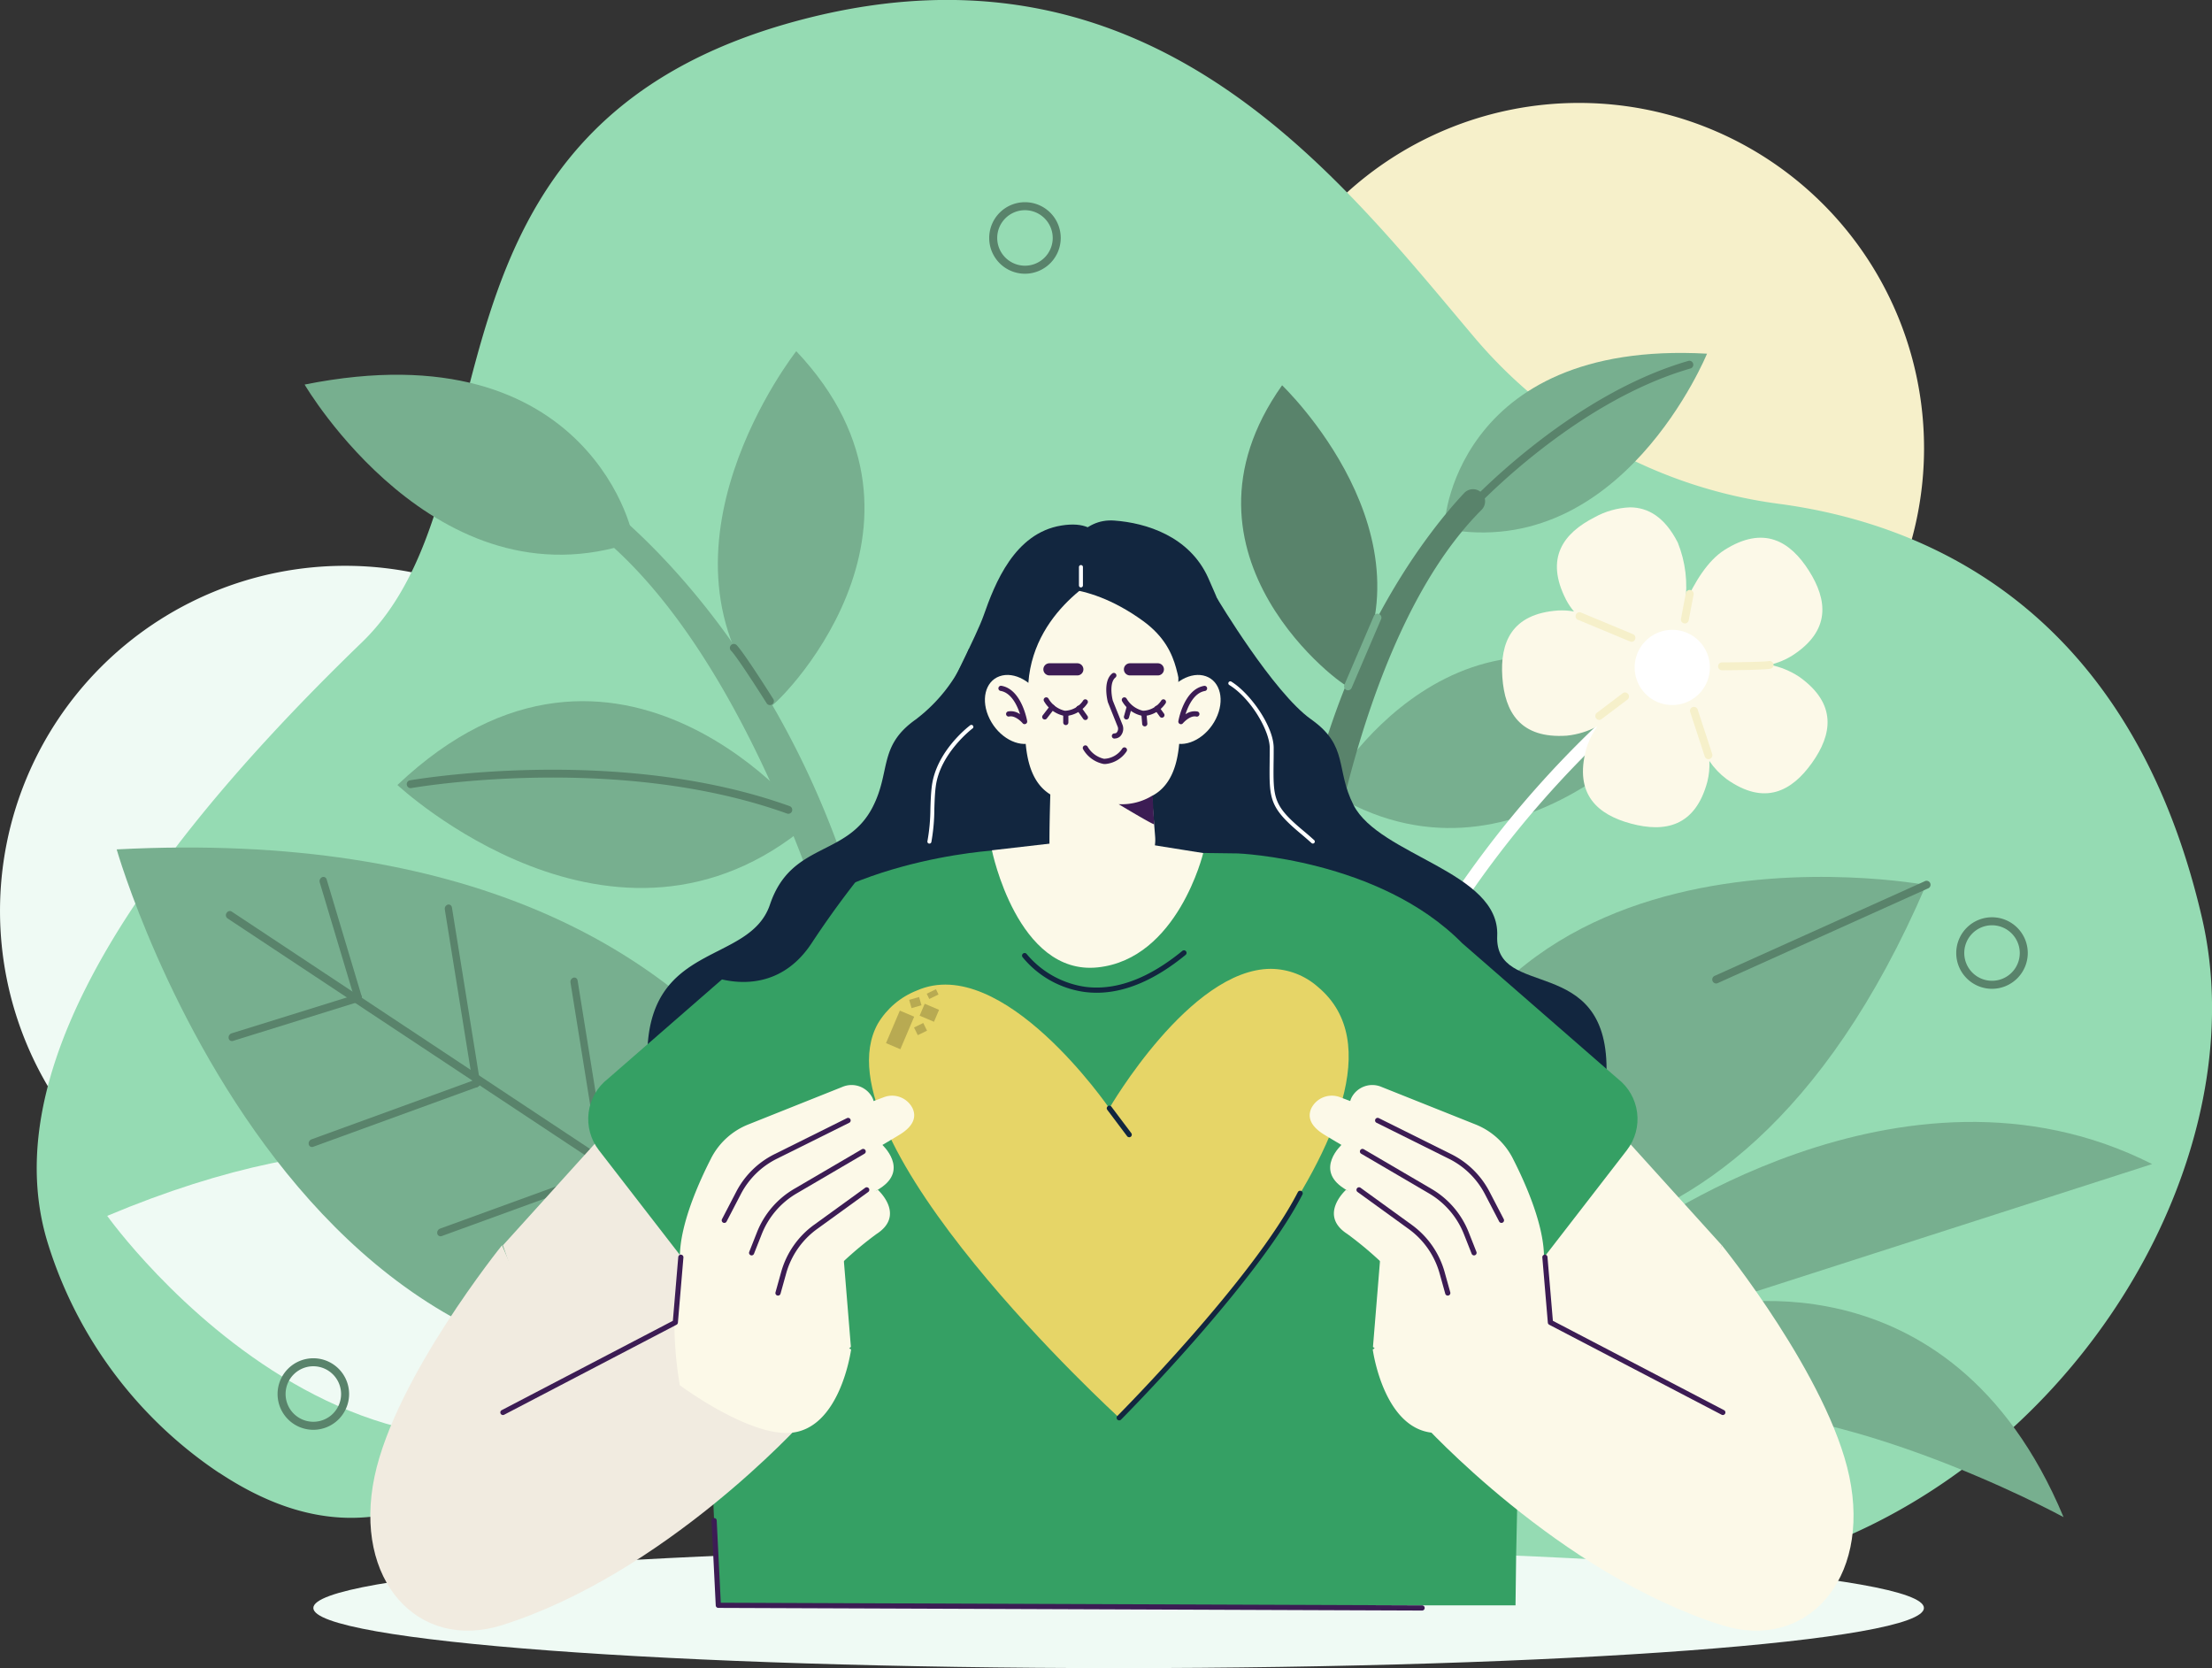 <svg id="Grupo_1098975" data-name="Grupo 1098975" xmlns="http://www.w3.org/2000/svg" xmlns:xlink="http://www.w3.org/1999/xlink" width="222.646" height="167.886" viewBox="0 0 222.646 167.886">
  <rect x="0" y="0" width="222.646" height="167.886" fill="#333333" stroke="none"/>
  <defs>
    <clipPath id="clip-path">
      <rect id="Rectángulo_401194" data-name="Rectángulo 401194" width="222.646" height="167.886" fill="none"/>
    </clipPath>
    <clipPath id="clip-path-2">
      <path id="Trazado_873994" data-name="Trazado 873994" d="M114.833,463.007a.4.4,0,0,0,.091.542l52.743,34.93a.366.366,0,0,0,.51-.144.444.444,0,0,0,.066-.241.365.365,0,0,0-.157-.3l-52.743-34.931a.321.321,0,0,0-.178-.053.4.4,0,0,0-.331.2" transform="translate(-114.767 -462.809)" fill="#59836b"/>
    </clipPath>
    <clipPath id="clip-path-3">
      <path id="Trazado_873995" data-name="Trazado 873995" d="M162.614,445.514a.441.441,0,0,0-.24.518l3.531,11.785a.332.332,0,0,0,.459.217.441.441,0,0,0,.256-.409.414.414,0,0,0-.017-.109l-3.531-11.785a.333.333,0,0,0-.319-.247.357.357,0,0,0-.14.03" transform="translate(-162.358 -445.484)" fill="#59836b"/>
    </clipPath>
    <clipPath id="clip-path-4">
      <path id="Trazado_873996" data-name="Trazado 873996" d="M226.272,459.523a.435.435,0,0,0-.3.484l2.831,17.606a.334.334,0,0,0,.423.284.435.435,0,0,0,.3-.425.413.413,0,0,0-.005-.058l-2.831-17.606a.337.337,0,0,0-.33-.3.354.354,0,0,0-.093.013" transform="translate(-225.967 -459.51)" fill="#59836b"/>
    </clipPath>
    <clipPath id="clip-path-5">
      <path id="Trazado_873997" data-name="Trazado 873997" d="M129.116,504.99l-12.688,3.947a.437.437,0,0,0-.286.492.334.334,0,0,0,.432.269l12.688-3.947a.436.436,0,0,0,.293-.422.447.447,0,0,0-.007-.07.336.336,0,0,0-.328-.285.348.348,0,0,0-.1.016" transform="translate(-116.135 -504.974)" fill="#59836b"/>
    </clipPath>
    <clipPath id="clip-path-6">
      <path id="Trazado_873998" data-name="Trazado 873998" d="M173.614,548.4l-16.533,6.018a.437.437,0,0,0-.265.5.333.333,0,0,0,.445.246l16.533-6.019a.438.438,0,0,0,.277-.417.416.416,0,0,0-.011-.088.334.334,0,0,0-.324-.267.352.352,0,0,0-.121.022" transform="translate(-156.805 -548.383)" fill="#59836b"/>
    </clipPath>
    <clipPath id="clip-path-7">
      <path id="Trazado_873999" data-name="Trazado 873999" d="M238.927,593.733l-16.533,6.019a.436.436,0,0,0-.265.5.332.332,0,0,0,.445.245l16.533-6.018a.438.438,0,0,0,.276-.417.4.4,0,0,0-.011-.088.334.334,0,0,0-.324-.267.355.355,0,0,0-.121.022" transform="translate(-222.117 -593.711)" fill="#59836b"/>
    </clipPath>
    <clipPath id="clip-path-8">
      <path id="Trazado_874000" data-name="Trazado 874000" d="M290.129,496.633a.434.434,0,0,0-.3.483l2.832,17.606a.335.335,0,0,0,.423.285.435.435,0,0,0,.3-.426.419.419,0,0,0-.005-.058l-2.832-17.606a.337.337,0,0,0-.33-.3.355.355,0,0,0-.093.013" transform="translate(-289.824 -496.62)" fill="#59836b"/>
    </clipPath>
    <clipPath id="clip-path-10">
      <path id="Trazado_874012" data-name="Trazado 874012" d="M772.466,258.76c-3.105,1.588-5.009,4.074-2.859,8.279a6.535,6.535,0,0,0,.8,1.193,6.676,6.676,0,0,0-1.592-.1c-4.711.328-5.859,3.241-5.617,6.72s1.783,6.206,6.494,5.878a8.315,8.315,0,0,0,3.076-.946,7.651,7.651,0,0,0-1.135,2.311c-1.217,4.563,1.167,6.594,4.537,7.492s6.449.325,7.666-4.238a7.157,7.157,0,0,0,.2-2.068,7.583,7.583,0,0,0,1.722,1.812c3.847,2.738,6.585,1.217,8.607-1.624s2.564-5.926-1.284-8.664a8.29,8.29,0,0,0-2.945-1.208,7.4,7.4,0,0,0,2.177-.885c3.987-2.53,3.611-5.639,1.742-8.584s-4.521-4.61-8.509-2.079c-1.684,1.069-3,3.241-3.965,5.393a11.781,11.781,0,0,0-.728-6.152c-1.314-2.571-3-3.538-4.814-3.538a8.014,8.014,0,0,0-3.572,1.007" transform="translate(-763.17 -257.753)" fill="#fcf9e8"/>
    </clipPath>
    <clipPath id="clip-path-12">
      <path id="Trazado_874045" data-name="Trazado 874045" d="M314.993,442.646l-14.131,12.309a5.127,5.127,0,0,0-.925,7.2l11.356,14.684c-.353,9.287-.068,17.161.665,31.125H392.2c.114-14.357.771-22.28.465-31.917l10.743-13.892a5.127,5.127,0,0,0-.925-7.2l-15.611-13.6-.007,0c-8.354-8.515-22.626-9.068-22.626-9.068l-24.294-.318s-17.175.9-24.954,10.674" transform="translate(-298.865 -431.972)" fill="#35a064"/>
    </clipPath>
    <clipPath id="clip-path-14">
      <path id="Trazado_874048" data-name="Trazado 874048" d="M465.7,506.225s-10.743-15.662-19.383-11.841a7.939,7.939,0,0,0-3.915,3.33c-6.456,11.6,24.3,39.667,24.3,39.667s33.155-32.331,20.013-43.35a7.236,7.236,0,0,0-4.745-1.834c-8.154,0-16.267,14.028-16.267,14.028" transform="translate(-441.512 -492.197)" fill="#e6d567"/>
    </clipPath>
  </defs>
  <g id="Grupo_1098946" data-name="Grupo 1098946">
    <g id="Grupo_1098945" data-name="Grupo 1098945" clip-path="url(#clip-path)">
      <path id="Trazado_873989" data-name="Trazado 873989" d="M696.356,87.026A34.736,34.736,0,1,1,661.619,52.29a34.736,34.736,0,0,1,34.736,34.736" transform="translate(-502.693 -41.931)" fill="#f6f0ca"/>
      <path id="Trazado_873990" data-name="Trazado 873990" d="M69.473,322.2a34.736,34.736,0,1,1-34.736-34.736A34.736,34.736,0,0,1,69.473,322.2" transform="translate(0 -230.519)" fill="#effaf4"/>
      <path id="Trazado_873991" data-name="Trazado 873991" d="M37.016,148.232A43.144,43.144,0,0,1,19.833,125.3c-4.673-14.715,4.379-34.395,31.575-60.668,15.8-15.269,3.7-52.075,44.3-62.669,35.069-9.152,53.87,15.681,67.524,31.835a48.426,48.426,0,0,0,30.65,16.891c14.739,1.924,35.469,10.41,42.722,41.7,9.562,41.255-50.325,102.264-111.991,40.82-41.026-40.878-51.634,38.838-87.591,15.014" transform="translate(-14.964 0)" fill="#95dbb3"/>
      <path id="Trazado_873992" data-name="Trazado 873992" d="M117.015,602.887s-14.435-32.336-62.538-12.113c0,0,29.064,40.846,62.538,12.113" transform="translate(-43.685 -468.403)" fill="#effaf4"/>
      <path id="Trazado_873993" data-name="Trazado 873993" d="M135.381,478.847s-4.911-51.8-76.1-48.1c0,0,20.28,70.876,76.1,48.1" transform="translate(-47.537 -345.26)" fill="#77af8f"/>
    </g>
  </g>
  <g id="Grupo_1098948" data-name="Grupo 1098948" transform="translate(22.736 91.686)">
    <g id="Grupo_1098947" data-name="Grupo 1098947" clip-path="url(#clip-path-2)">
      <rect id="Rectángulo_401195" data-name="Rectángulo 401195" width="53.527" height="35.78" transform="translate(-0.05)" fill="#59836b"/>
    </g>
  </g>
  <g id="Grupo_1098950" data-name="Grupo 1098950" transform="translate(32.164 88.254)">
    <g id="Grupo_1098949" data-name="Grupo 1098949" clip-path="url(#clip-path-3)">
      <rect id="Rectángulo_401196" data-name="Rectángulo 401196" width="4.31" height="12.632" transform="translate(-0.043 0)" fill="#59836b"/>
    </g>
  </g>
  <g id="Grupo_1098952" data-name="Grupo 1098952" transform="translate(44.766 91.032)">
    <g id="Grupo_1098951" data-name="Grupo 1098951" clip-path="url(#clip-path-4)">
      <rect id="Rectángulo_401197" data-name="Rectángulo 401197" width="3.597" height="18.442" transform="translate(-0.029 0)" fill="#59836b"/>
    </g>
  </g>
  <g id="Grupo_1098954" data-name="Grupo 1098954" transform="translate(23.007 100.039)">
    <g id="Grupo_1098953" data-name="Grupo 1098953" clip-path="url(#clip-path-5)">
      <rect id="Rectángulo_401198" data-name="Rectángulo 401198" width="13.457" height="4.786" transform="translate(-0.033)" fill="#59836b"/>
    </g>
  </g>
  <g id="Grupo_1098956" data-name="Grupo 1098956" transform="translate(31.064 108.639)">
    <g id="Grupo_1098955" data-name="Grupo 1098955" clip-path="url(#clip-path-6)">
      <rect id="Rectángulo_401199" data-name="Rectángulo 401199" width="17.309" height="6.861" transform="translate(-0.039 0)" fill="#59836b"/>
    </g>
  </g>
  <g id="Grupo_1098958" data-name="Grupo 1098958" transform="translate(44.003 117.618)">
    <g id="Grupo_1098957" data-name="Grupo 1098957" clip-path="url(#clip-path-7)">
      <rect id="Rectángulo_401200" data-name="Rectángulo 401200" width="17.309" height="6.861" transform="translate(-0.039 0)" fill="#59836b"/>
    </g>
  </g>
  <g id="Grupo_1098960" data-name="Grupo 1098960" transform="translate(57.416 98.384)">
    <g id="Grupo_1098959" data-name="Grupo 1098959" clip-path="url(#clip-path-8)">
      <rect id="Rectángulo_401201" data-name="Rectángulo 401201" width="3.599" height="18.442" transform="translate(-0.03 0)" fill="#59836b"/>
    </g>
  </g>
  <g id="Grupo_1098962" data-name="Grupo 1098962">
    <g id="Grupo_1098961" data-name="Grupo 1098961" clip-path="url(#clip-path)">
      <path id="Trazado_874001" data-name="Trazado 874001" d="M708.784,480.956s32.829,13.278,53.449-34.656c0,0-49.269-9.26-53.449,34.656" transform="translate(-568.369 -357.231)" fill="#77af8f"/>
      <path id="Trazado_874002" data-name="Trazado 874002" d="M734.04,197.008c-.346-.065.9-19.057,26.367-17.639,0,0-8.55,20.958-26.367,17.639" transform="translate(-588.589 -143.773)" fill="#77af8f"/>
      <path id="Trazado_874003" data-name="Trazado 874003" d="M641.338,226.031c-.182.291-18.807-13.091-6.635-30.3,0,0,16.021,15.27,6.635,30.3" transform="translate(-505.656 -156.954)" fill="#59836b"/>
      <path id="Trazado_874004" data-name="Trazado 874004" d="M675.32,347.246c-.363-.227,13.507-23.64,34.964-8.433,0,0-16.223,20.163-34.964,8.433" transform="translate(-541.529 -267.577)" fill="#77af8f"/>
      <path id="Trazado_874005" data-name="Trazado 874005" d="M659.294,294.335s3.231-30.343,16.533-43.658a1.217,1.217,0,1,0-1.754-1.686c-3.459,3.68-14.9,17.5-17.239,41.473Z" transform="translate(-526.711 -199.355)" fill="#59836b"/>
      <path id="Trazado_874006" data-name="Trazado 874006" d="M321.313,792.392c0,3.343-36.29,6.054-81.056,6.054s-81.056-2.71-81.056-6.054,36.29-6.054,81.056-6.054,81.056,2.71,81.056,6.054" transform="translate(-127.662 -630.559)" fill="#effaf4" fill-rule="evenodd"/>
      <path id="Trazado_874007" data-name="Trazado 874007" d="M735.977,581.671s27.276-20.263,52.532-7.459l-44.937,14.446s24.515-6.489,36.023,21.087c0,0-24.6-13.426-40.769-10.406,0,0-15.521,5.1-22.187,9.666-14.08,9.654,19.339-27.334,19.339-27.334" transform="translate(-571.891 -457.055)" fill="#77af8f"/>
      <path id="Trazado_874008" data-name="Trazado 874008" d="M997.513,473.186a3.6,3.6,0,1,1,3.6-3.6,3.606,3.606,0,0,1-3.6,3.6m0-6.395a2.793,2.793,0,1,0,2.794,2.793,2.8,2.8,0,0,0-2.794-2.793" transform="translate(-797.01 -373.668)" fill="#59836b"/>
      <path id="Trazado_874009" data-name="Trazado 874009" d="M506.182,109.912a3.6,3.6,0,1,1,3.6-3.6,3.606,3.606,0,0,1-3.6,3.6m0-6.395a2.793,2.793,0,1,0,2.793,2.793,2.8,2.8,0,0,0-2.793-2.793" transform="translate(-403.015 -82.362)" fill="#59836b"/>
      <path id="Trazado_874010" data-name="Trazado 874010" d="M144.623,697.227a3.6,3.6,0,1,1,3.6-3.6,3.606,3.606,0,0,1-3.6,3.6m0-6.395a2.793,2.793,0,1,0,2.793,2.794,2.8,2.8,0,0,0-2.793-2.794" transform="translate(-113.084 -553.325)" fill="#59836b"/>
      <path id="Trazado_874011" data-name="Trazado 874011" d="M611.988,426.441a.67.67,0,0,1-.114-.01.661.661,0,0,1-.539-.764,180.791,180.791,0,0,1,9.322-31.52,158.2,158.2,0,0,1,13.981-27.667,103.189,103.189,0,0,1,22.309-25.228.661.661,0,0,1,.821,1.037,101.853,101.853,0,0,0-22.01,24.893A156.853,156.853,0,0,0,621.9,394.6a179.468,179.468,0,0,0-9.26,31.289.662.662,0,0,1-.651.549" transform="translate(-490.218 -273.533)" fill="#fff"/>
    </g>
  </g>
  <g id="Grupo_1098964" data-name="Grupo 1098964" transform="translate(151.189 51.063)">
    <g id="Grupo_1098963" data-name="Grupo 1098963" clip-path="url(#clip-path-10)">
      <rect id="Rectángulo_401203" data-name="Rectángulo 401203" width="43.266" height="43.931" transform="translate(-11.815 27.91) rotate(-67.425)" fill="#fcf9e8"/>
    </g>
  </g>
  <g id="Grupo_1098966" data-name="Grupo 1098966">
    <g id="Grupo_1098965" data-name="Grupo 1098965" clip-path="url(#clip-path)">
      <path id="Trazado_874013" data-name="Trazado 874013" d="M830.67,324.758a3.785,3.785,0,1,0,2.649-4.651,3.785,3.785,0,0,0-2.649,4.651" transform="translate(-666 -256.583)" fill="#fff"/>
      <path id="Trazado_874014" data-name="Trazado 874014" d="M854.432,302.875a.406.406,0,0,1-.075-.007.4.4,0,0,1-.315-.463l.5-2.633a.4.4,0,0,1,.778.149l-.5,2.633a.4.4,0,0,1-.389.322" transform="translate(-684.845 -240.127)" fill="#f6f0ca"/>
      <path id="Trazado_874015" data-name="Trazado 874015" d="M805.926,313.922a.4.4,0,0,1-.152-.03l-5.3-2.206a.4.4,0,0,1,.3-.731l5.3,2.205a.4.4,0,0,1-.152.762" transform="translate(-641.695 -249.328)" fill="#f6f0ca"/>
      <path id="Trazado_874016" data-name="Trazado 874016" d="M873.059,336.681a.4.4,0,0,1,0-.792c2.092-.011,4.423-.063,4.743-.132a.4.4,0,0,1,.3.731c-.09.042-.364.169-5.041.193Zm4.733-.921-.023.01.023-.01" transform="translate(-699.782 -269.222)" fill="#f6f0ca"/>
      <path id="Trazado_874017" data-name="Trazado 874017" d="M860.443,364.186a.4.4,0,0,1-.376-.273l-1.479-4.518a.4.4,0,0,1,.753-.246l1.479,4.517a.4.4,0,0,1-.376.519" transform="translate(-688.479 -287.78)" fill="#f6f0ca"/>
      <path id="Trazado_874018" data-name="Trazado 874018" d="M810.9,354.7a.4.4,0,0,1-.239-.712l2.558-1.934a.4.4,0,1,1,.478.632l-2.558,1.934a.394.394,0,0,1-.238.08" transform="translate(-649.938 -282.243)" fill="#f6f0ca"/>
      <path id="Trazado_874019" data-name="Trazado 874019" d="M187.838,207.248c.385-.13-4.15-21.669-33.072-15.878,0,0,13.218,22.593,33.072,15.878" transform="translate(-124.106 -152.666)" fill="#77af8f"/>
      <path id="Trazado_874020" data-name="Trazado 874020" d="M369.982,214.187c.256.3,19.387-18.064,2.636-35.776,0,0-15.842,20.1-2.636,35.776" transform="translate(-292.471 -143.067)" fill="#77af8f"/>
      <path id="Trazado_874021" data-name="Trazado 874021" d="M243.325,368.581c.379-.32-19.333-24.853-41.408-3.931,0,0,21.872,20.427,41.408,3.931" transform="translate(-161.916 -285.644)" fill="#77af8f"/>
      <path id="Trazado_874022" data-name="Trazado 874022" d="M322.761,304.543s-8.666-34.208-26.074-47.274a1.407,1.407,0,1,1,1.732-2.218c4.562,3.647,19.919,17.6,26.524,44.657Z" transform="translate(-237.462 -204.275)" fill="#77af8f"/>
      <path id="Trazado_874023" data-name="Trazado 874023" d="M361.25,305.918a16.216,16.216,0,0,1-5.339,7.1c-3.8,2.686-2.492,5.2-4.339,8.812-2.6,5.083-8.209,3.488-10.341,9.818-2.065,6.131-12.348,3.654-12.348,15.329l26.537,5.452,22.812,12.706-2.3-65.075Z" transform="translate(-263.729 -240.615)" fill="#12263f"/>
      <path id="Trazado_874024" data-name="Trazado 874024" d="M566.368,300.843s5.662,9.491,9.465,12.176,2.422,5.015,4.269,8.63c2.6,5.083,14.737,6.688,14.456,13.152s11.006,1.724,11.006,13.4l-29.238,4.23-22.812,12.706,2.3-65.075Z" transform="translate(-443.858 -240.616)" fill="#12263f"/>
      <path id="Trazado_874025" data-name="Trazado 874025" d="M490.339,338.492l-8.1-28.241-20.645-8.292s-2.24,11.957-4.845,20.311c-1.158,3.714-10.612,17.608-6.781,18.283Z" transform="translate(-360.096 -242.139)" fill="#12263f"/>
      <path id="Trazado_874026" data-name="Trazado 874026" d="M722.021,503l23.227,25.684L735.1,558.5l-21.87-42.823Z" transform="translate(-571.936 -403.35)" fill="#fcf9e8" fill-rule="evenodd"/>
      <path id="Trazado_874027" data-name="Trazado 874027" d="M445.594,371.771s2.081,5.263-.589,7.074-4.356,3.545-4.684,5.137.843,5.761-3.981,7.447-6.293.469-6,.191a32.658,32.658,0,0,0,7.406-10.73l4.45-8.079Z" transform="translate(-345.057 -298.121)" fill="#12263f"/>
      <path id="Trazado_874028" data-name="Trazado 874028" d="M612.45,354.566s-1.593,3.185-.468,5.574,4.262,3.056,4.262,5.79,2.415,9.854,8.907,12.8c1.244.563-.784-5.811-1.164-8.2a19.426,19.426,0,0,0-4.042-8.6l-2.717-7.715Z" transform="translate(-490.422 -284.035)" fill="#12263f"/>
      <path id="Trazado_874029" data-name="Trazado 874029" d="M542.9,347.988s.528,6.634.965,12.13a3.977,3.977,0,0,1-1.891,3.678c-1.285.808-8.72,2.022-8.748-2.877-.029-5.156.578-16.882.578-16.882Z" transform="translate(-427.593 -275.88)" fill="#fcf9e8" fill-rule="evenodd"/>
      <path id="Trazado_874030" data-name="Trazado 874030" d="M607.3,314.8c-1.094-1.136-5.517-13.281-6.179-14.462-3.744-6.679-1.576-8.738.166-5.769,1.049,1.787,4.92,6.656,7.82,10.577a6.656,6.656,0,0,1-1.122,9.089Z" transform="translate(-480.381 -235.153)" fill="#12263f"/>
      <path id="Trazado_874031" data-name="Trazado 874031" d="M520.9,299.788c.082-1.413-.149-6.92.367-8.312a6.418,6.418,0,0,1,4.138-4.247l4.967-.283a6.339,6.339,0,0,1,5.482,4.529c.516,1.392.285,6.9.367,8.312.266,4.583.78,11.078-5.59,11.036l-.259,0v-1.412h-3.624v1.412l-.259,0c-6.369.042-5.856-6.454-5.59-11.036" transform="translate(-417.594 -230.1)" fill="#fcf9e8"/>
      <path id="Trazado_874032" data-name="Trazado 874032" d="M562.895,348.465a.26.26,0,0,1-.021-.52c.14-.012.183-.031.222-.068a.579.579,0,0,0,.107-.633l-.969-2.418c0-.01-.007-.02-.01-.03-.023-.085-.548-2.1.439-2.885a.26.26,0,1,1,.325.407c-.593.473-.4,1.827-.265,2.329l.963,2.4a1.1,1.1,0,0,1-.23,1.2.823.823,0,0,1-.538.21h-.022" transform="translate(-450.714 -274.131)" fill="#3c1c54"/>
      <path id="Trazado_874033" data-name="Trazado 874033" d="M537.876,274.491c4.495,3.245,2.89,7.072,4.645,6.945s6.039,4.469,5.229,7.169c-.108.36,4.017,8.648,3.7,5.079-.574-6.488-3.369-15.429-6.981-23.495-1.892-4.225-6.288-5.549-9.451-5.779s-4.792,2.557-7.7,6.945c0,0,4.491-1.243,10.556,3.135" transform="translate(-422.854 -212.018)" fill="#12263f"/>
      <path id="Trazado_874034" data-name="Trazado 874034" d="M480.593,282.412c.578-7.806,8.326-11.335,8.326-11.335l-.787-1.313s.5-3.942-4.216-3.178-6.692,5.821-7.831,9.07c-.686,1.956-3.548,7.478-5.64,11.884-.844,1.778,1.052,5.147,4.08,3.349,2.414-1.433,6.024-7.878,6.068-8.476" transform="translate(-377.085 -213.695)" fill="#12263f"/>
      <path id="Trazado_874035" data-name="Trazado 874035" d="M500.895,347.313c.914,1.845,2.846,2.916,4.315,2.393s1.919-2.443,1-4.288-2.846-2.916-4.315-2.393-1.918,2.443-1,4.288" transform="translate(-401.285 -274.964)" fill="#fcf9e8"/>
      <path id="Trazado_874036" data-name="Trazado 874036" d="M509.906,352.26a.261.261,0,0,1-.2-.094c-.194-.231-.816-.8-1.348-.679a.26.26,0,1,1-.119-.507,1.585,1.585,0,0,1,1.205.278c-.278-.866-.871-2.16-1.962-2.346a.26.26,0,0,1,.087-.513c2.014.342,2.57,3.425,2.593,3.556a.26.26,0,0,1-.256.3" transform="translate(-406.773 -279.376)" fill="#3c1c54"/>
      <path id="Trazado_874037" data-name="Trazado 874037" d="M594.317,347.313c-.914,1.845-2.846,2.916-4.315,2.393s-1.919-2.443-1-4.288,2.846-2.916,4.315-2.393,1.918,2.443,1,4.288" transform="translate(-471.934 -274.964)" fill="#fcf9e8"/>
      <path id="Trazado_874038" data-name="Trazado 874038" d="M598.927,352.26a.26.26,0,0,1-.256-.3c.023-.131.579-3.213,2.593-3.556a.26.26,0,0,1,.087.514c-1.091.185-1.684,1.48-1.962,2.346a1.585,1.585,0,0,1,1.205-.279.26.26,0,1,1-.119.507c-.637-.149-1.341.671-1.348.679a.261.261,0,0,1-.2.094" transform="translate(-480.066 -279.375)" fill="#3c1c54"/>
      <path id="Trazado_874039" data-name="Trazado 874039" d="M632.681,362.526a.2.2,0,0,1-.132-.051c-.349-.314-.724-.639-1.116-.967-3.149-2.631-3.14-3.5-3.1-7.173,0-.434.009-.908.009-1.43,0-1.709-1.869-4.963-4.05-6.325a.2.2,0,1,1,.21-.336c1.907,1.191,4.237,4.5,4.237,6.661,0,.524,0,1-.01,1.435-.037,3.6-.045,4.354,2.96,6.865.4.331.775.66,1.127.977a.2.2,0,0,1-.133.345" transform="translate(-500.538 -277.626)" fill="#fff"/>
      <path id="Trazado_874040" data-name="Trazado 874040" d="M471.38,380.266a.194.194,0,0,1-.041,0,.2.2,0,0,1-.153-.235,18.952,18.952,0,0,0,.3-3.28c.026-.8.051-1.565.146-2.29.462-3.507,3.7-5.978,3.837-6.082a.2.2,0,1,1,.238.317c-.032.024-3.243,2.477-3.682,5.817-.093.706-.117,1.456-.143,2.251a19.258,19.258,0,0,1-.3,3.349.2.2,0,0,1-.194.157" transform="translate(-377.837 -295.366)" fill="#fff"/>
      <path id="Trazado_874041" data-name="Trazado 874041" d="M548.4,289.334a.2.2,0,0,1-.2-.2v-1.849a.2.2,0,0,1,.4,0v1.849a.2.2,0,0,1-.2.2" transform="translate(-439.599 -230.215)" fill="#fff"/>
      <path id="Trazado_874042" data-name="Trazado 874042" d="M571.64,338.185h2.807a.611.611,0,1,0,0-1.222H571.64a.611.611,0,0,0,0,1.222" transform="translate(-457.904 -270.208)" fill="#3c1c54" fill-rule="evenodd"/>
      <path id="Trazado_874043" data-name="Trazado 874043" d="M530.723,338.185h2.807a.611.611,0,0,0,0-1.222h-2.807a.611.611,0,1,0,0,1.222" transform="translate(-425.093 -270.208)" fill="#3c1c54" fill-rule="evenodd"/>
      <path id="Trazado_874044" data-name="Trazado 874044" d="M278.757,503,255.53,528.682l10.146,29.82,21.87-42.823Z" transform="translate(-204.907 -403.35)" fill="#f1ebe0" fill-rule="evenodd"/>
    </g>
  </g>
  <g id="Grupo_1098968" data-name="Grupo 1098968" transform="translate(59.207 85.577)">
    <g id="Grupo_1098967" data-name="Grupo 1098967" clip-path="url(#clip-path-12)">
      <rect id="Rectángulo_401205" data-name="Rectángulo 401205" width="131.17" height="124.598" transform="matrix(0.805, -0.593, 0.593, 0.805, -36.944, 26.715)" fill="#35a064"/>
    </g>
  </g>
  <g id="Grupo_1098970" data-name="Grupo 1098970">
    <g id="Grupo_1098969" data-name="Grupo 1098969" clip-path="url(#clip-path)">
      <path id="Trazado_874046" data-name="Trazado 874046" d="M568.355,405.018s3.591,2.162,3.579,2.014-.167-2.885-.167-2.885a5.93,5.93,0,0,1-3.412.872" transform="translate(-455.76 -324.082)" fill="#3c1c54"/>
      <path id="Trazado_874047" data-name="Trazado 874047" d="M223.426,635.258l-16.365,10.5-5.67-13.11s-10.732,13.291-12.828,23.267c-2.2,10.483,4.418,17.615,12.828,14.965,16.413-5.173,30.176-20.366,30.176-20.366Z" transform="translate(-150.864 -507.315)" fill="#f1ebe0" fill-rule="evenodd"/>
    </g>
  </g>
  <g id="Grupo_1098972" data-name="Grupo 1098972" transform="translate(87.467 97.508)">
    <g id="Grupo_1098971" data-name="Grupo 1098971" clip-path="url(#clip-path-14)">
      <rect id="Rectángulo_401207" data-name="Rectángulo 401207" width="63.908" height="46.818" transform="translate(-5.565 -1.634)" fill="#e6d567"/>
    </g>
  </g>
  <g id="Grupo_1098974" data-name="Grupo 1098974">
    <g id="Grupo_1098973" data-name="Grupo 1098973" clip-path="url(#clip-path)">
      <path id="Trazado_874049" data-name="Trazado 874049" d="M697.464,645.185s1.083,8.139,6.242,8.4c4.273.214,11-4.8,11-4.8a37.858,37.858,0,0,0-.141-13.569Z" transform="translate(-559.292 -509.37)" fill="#fcf9e8" fill-rule="evenodd"/>
      <path id="Trazado_874050" data-name="Trazado 874050" d="M702.134,558.639a7.2,7.2,0,0,0-3.743-3.405l-9.478-3.783a2.354,2.354,0,0,0-3.024,1.117c-.359.792-.262,1.739,1.277,2.568,1.947,1.048,5.409,3.13,8.032,4.729l-6.352,8.2-.781,9.556,5.567,4.744c3.8-3.795,8.31-8.277,10.431-10.321,2.887-2.783-.03-9.692-1.927-13.4" transform="translate(-549.87 -442.063)" fill="#fcf9e8"/>
      <path id="Trazado_874051" data-name="Trazado 874051" d="M680,561.182l-11.492-4.337a2.31,2.31,0,0,0-2.914,1.079c-.361.767-.263,1.724,1.283,2.673,3.436,2.107,14.723,8.472,14.723,8.472Z" transform="translate(-533.593 -446.404)" fill="#fcf9e8"/>
      <path id="Trazado_874052" data-name="Trazado 874052" d="M690.849,587.829l-13.84-6.366s-2.777,2.5.2,4.409,9.559,6.967,9.559,6.967Z" transform="translate(-541.945 -466.271)" fill="#fcf9e8"/>
      <path id="Trazado_874053" data-name="Trazado 874053" d="M690.139,609.359l-11.206-4.845s-2.824,2.534.153,4.444a36.264,36.264,0,0,1,4.472,3.889,31.757,31.757,0,0,1,4.767,6.058Z" transform="translate(-543.46 -484.756)" fill="#fcf9e8"/>
      <path id="Trazado_874054" data-name="Trazado 874054" d="M711.369,578.475a.26.26,0,0,1-.231-.14l-1.427-2.745a8.181,8.181,0,0,0-3.64-3.576l-7.278-3.619a.26.26,0,0,1,.232-.466l7.277,3.619a8.7,8.7,0,0,1,3.87,3.8l1.427,2.745a.26.26,0,0,1-.231.381" transform="translate(-560.242 -455.396)" fill="#3c1c54"/>
      <path id="Trazado_874055" data-name="Trazado 874055" d="M702.446,594.381a.26.26,0,0,1-.242-.165l-.786-1.99a8.273,8.273,0,0,0-3.5-4.08l-6.834-4a.26.26,0,1,1,.263-.449l6.834,4a8.794,8.794,0,0,1,3.717,4.337l.786,1.99a.261.261,0,0,1-.242.356" transform="translate(-554.076 -468.031)" fill="#3c1c54"/>
      <path id="Trazado_874056" data-name="Trazado 874056" d="M698.369,614.1a.26.26,0,0,1-.251-.191l-.571-2.047a8.265,8.265,0,0,0-3.1-4.458l-5.159-3.735a.26.26,0,1,1,.305-.422l5.159,3.735a8.789,8.789,0,0,1,3.3,4.74l.571,2.047a.261.261,0,0,1-.251.33" transform="translate(-552.647 -483.704)" fill="#3c1c54"/>
      <path id="Trazado_874057" data-name="Trazado 874057" d="M360.427,645.185s-1.083,8.139-6.242,8.4c-4.273.214-11-4.8-11-4.8a37.861,37.861,0,0,1,.141-13.569Z" transform="translate(-274.76 -509.37)" fill="#fcf9e8" fill-rule="evenodd"/>
      <path id="Trazado_874058" data-name="Trazado 874058" d="M348.575,558.639a7.194,7.194,0,0,1,3.743-3.405l9.479-3.783a2.354,2.354,0,0,1,3.024,1.117c.359.792.262,1.739-1.277,2.568-1.947,1.048-5.409,3.13-8.032,4.729l6.352,8.2.781,9.556-5.567,4.744c-3.8-3.795-8.31-8.277-10.431-10.321-2.887-2.783.031-9.692,1.927-13.4" transform="translate(-277 -442.063)" fill="#fcf9e8"/>
      <path id="Trazado_874059" data-name="Trazado 874059" d="M384.4,561.182l11.492-4.337a2.31,2.31,0,0,1,2.914,1.079c.361.767.263,1.724-1.283,2.673-3.436,2.107-14.723,8.472-14.723,8.472Z" transform="translate(-306.963 -446.404)" fill="#fcf9e8"/>
      <path id="Trazado_874060" data-name="Trazado 874060" d="M378.257,587.829l13.84-6.366s2.776,2.5-.2,4.409-9.559,6.967-9.559,6.967Z" transform="translate(-303.322 -466.271)" fill="#fcf9e8"/>
      <path id="Trazado_874061" data-name="Trazado 874061" d="M389.488,609.359l11.207-4.845s2.824,2.534-.153,4.444a36.264,36.264,0,0,0-4.472,3.889A31.755,31.755,0,0,0,391.3,618.9Z" transform="translate(-312.328 -484.756)" fill="#fcf9e8"/>
      <path id="Trazado_874062" data-name="Trazado 874062" d="M366.946,578.475a.26.26,0,0,1-.231-.38l1.427-2.745a8.7,8.7,0,0,1,3.87-3.8l7.278-3.619a.26.26,0,1,1,.232.466l-7.278,3.619a8.18,8.18,0,0,0-3.64,3.576l-1.427,2.745a.26.26,0,0,1-.231.14" transform="translate(-294.043 -455.396)" fill="#3c1c54"/>
      <path id="Trazado_874063" data-name="Trazado 874063" d="M380.86,594.381a.258.258,0,0,1-.1-.018.26.26,0,0,1-.147-.338l.786-1.99a8.793,8.793,0,0,1,3.716-4.337l6.834-4a.26.26,0,0,1,.263.449l-6.834,4a8.271,8.271,0,0,0-3.5,4.079l-.786,1.99a.26.26,0,0,1-.242.165" transform="translate(-305.2 -468.031)" fill="#3c1c54"/>
      <path id="Trazado_874064" data-name="Trazado 874064" d="M394.227,614.1a.263.263,0,0,1-.07-.01.26.26,0,0,1-.181-.321l.571-2.047a8.789,8.789,0,0,1,3.3-4.74l5.159-3.735a.26.26,0,1,1,.305.422l-5.159,3.735a8.266,8.266,0,0,0-3.1,4.458l-.571,2.047a.261.261,0,0,1-.251.19" transform="translate(-315.919 -483.704)" fill="#3c1c54"/>
      <path id="Trazado_874065" data-name="Trazado 874065" d="M532.52,356.143c-.053,0-.107,0-.16-.007a3.054,3.054,0,0,1-2.063-1.48.26.26,0,0,1,.451-.261,2.571,2.571,0,0,0,1.658,1.222,2.291,2.291,0,0,0,1.852-1.062.26.26,0,0,1,.4.332,2.877,2.877,0,0,1-2.139,1.256" transform="translate(-425.214 -284.083)" fill="#3c1c54"/>
      <path id="Trazado_874066" data-name="Trazado 874066" d="M572.206,356.143c-.053,0-.107,0-.16-.007a3.055,3.055,0,0,1-2.063-1.48.26.26,0,0,1,.451-.261,2.571,2.571,0,0,0,1.658,1.222,2.293,2.293,0,0,0,1.852-1.062.26.26,0,0,1,.4.332,2.877,2.877,0,0,1-2.139,1.256" transform="translate(-457.037 -284.083)" fill="#3c1c54"/>
      <path id="Trazado_874067" data-name="Trazado 874067" d="M552.391,380.552c-.053,0-.107,0-.16-.007a3.055,3.055,0,0,1-2.063-1.48.26.26,0,0,1,.451-.261,2.571,2.571,0,0,0,1.658,1.222,2.3,2.3,0,0,0,1.852-1.062.26.26,0,0,1,.4.332,2.878,2.878,0,0,1-2.14,1.256" transform="translate(-441.147 -303.656)" fill="#3c1c54"/>
      <path id="Trazado_874068" data-name="Trazado 874068" d="M254.476,653.545a.26.26,0,0,1-.121-.491l17.226-8.991.543-6.418a.26.26,0,0,1,.519.044l-.555,6.561a.261.261,0,0,1-.139.209L254.6,653.515a.26.26,0,0,1-.12.03" transform="translate(-203.854 -511.131)" fill="#3c1c54"/>
      <path id="Trazado_874069" data-name="Trazado 874069" d="M529.765,359.468a.26.26,0,0,1-.206-.419l.752-.976a.26.26,0,1,1,.412.318l-.752.976a.259.259,0,0,1-.206.1" transform="translate(-424.606 -287.054)" fill="#3c1c54"/>
      <path id="Trazado_874070" data-name="Trazado 874070" d="M540.458,362.766a.26.26,0,0,1-.26-.26v-.862a.26.26,0,1,1,.521,0v.862a.26.26,0,0,1-.26.26" transform="translate(-433.181 -289.79)" fill="#3c1c54"/>
      <path id="Trazado_874071" data-name="Trazado 874071" d="M547.756,359.976a.26.26,0,0,1-.212-.11l-.652-.916a.26.26,0,1,1,.424-.3l.652.916a.26.26,0,0,1-.212.411" transform="translate(-438.51 -287.51)" fill="#3c1c54"/>
      <path id="Trazado_874072" data-name="Trazado 874072" d="M571.285,359.468a.265.265,0,0,1-.071-.01.261.261,0,0,1-.18-.321l.274-.976a.26.26,0,0,1,.5.141l-.274.976a.261.261,0,0,1-.251.19" transform="translate(-457.9 -287.054)" fill="#3c1c54"/>
      <path id="Trazado_874073" data-name="Trazado 874073" d="M580.23,362.9a.261.261,0,0,1-.259-.238l-.086-.992a.26.26,0,0,1,.519-.045l.086.992a.261.261,0,0,1-.237.282h-.023" transform="translate(-465.005 -289.793)" fill="#3c1c54"/>
      <path id="Trazado_874074" data-name="Trazado 874074" d="M587.285,359.742a.26.26,0,0,1-.211-.108l-.492-.681a.26.26,0,0,1,.422-.305l.492.681a.26.26,0,0,1-.211.413" transform="translate(-470.336 -287.511)" fill="#3c1c54"/>
      <path id="Trazado_874075" data-name="Trazado 874075" d="M503.972,426.681s2.561,12.621,10.634,11.786S525.24,426.96,525.24,426.96l-9.949-1.586Z" transform="translate(-404.132 -341.104)" fill="#fcf9e8"/>
      <path id="Trazado_874076" data-name="Trazado 874076" d="M730.663,635.258l16.365,10.5,5.67-13.11s10.732,13.291,12.828,23.267c2.2,10.483-4.418,17.615-12.828,14.965-16.413-5.173-30.176-20.366-30.176-20.366Z" transform="translate(-579.385 -507.315)" fill="#fcf9e8" fill-rule="evenodd"/>
      <path id="Trazado_874077" data-name="Trazado 874077" d="M801.786,653.545a.26.26,0,0,1-.12-.029l-17.353-9.058a.26.26,0,0,1-.139-.209l-.555-6.561a.26.26,0,0,1,.519-.044l.543,6.418,17.226,8.992a.26.26,0,0,1-.121.491" transform="translate(-628.378 -511.131)" fill="#3c1c54"/>
      <path id="Trazado_874078" data-name="Trazado 874078" d="M564.564,564.872a.261.261,0,0,1-.208-.1l-2-2.659a.26.26,0,1,1,.416-.313l2,2.659a.26.26,0,0,1-.208.417" transform="translate(-450.905 -450.417)" fill="#12263f"/>
      <path id="Trazado_874079" data-name="Trazado 874079" d="M433.03,780.521h0l-70.836-.267a.26.26,0,0,1-.259-.247l-.422-8.523a.26.26,0,1,1,.52-.026l.41,8.276,70.589.266a.26.26,0,0,1,0,.521" transform="translate(-289.893 -618.428)" fill="#3c1c54"/>
      <path id="Trazado_874080" data-name="Trazado 874080" d="M526.785,487.107a9.462,9.462,0,0,1-1.16-.071,9.785,9.785,0,0,1-6.294-3.51.26.26,0,0,1,.418-.311,9.431,9.431,0,0,0,5.949,3.305c3.051.373,6.316-.842,9.7-3.612a.26.26,0,1,1,.33.4c-3.082,2.523-6.084,3.8-8.942,3.8" transform="translate(-416.406 -387.193)" fill="#12263f"/>
      <rect id="Rectángulo_401208" data-name="Rectángulo 401208" width="1.306" height="1.569" transform="translate(92.565 102.223) rotate(-66.989)" fill="#b8aa52"/>
      <rect id="Rectángulo_401209" data-name="Rectángulo 401209" width="1.04" height="0.866" transform="translate(91.511 100.631) rotate(-16.163)" fill="#b8aa52"/>
      <rect id="Rectángulo_401210" data-name="Rectángulo 401210" width="1.033" height="0.86" transform="translate(92.001 103.412) rotate(-26.074)" fill="#b8aa52"/>
      <rect id="Rectángulo_401211" data-name="Rectángulo 401211" width="1.033" height="0.589" transform="translate(93.278 100.013) rotate(-26.094)" fill="#b8aa52"/>
      <rect id="Rectángulo_401212" data-name="Rectángulo 401212" width="3.557" height="1.569" transform="translate(89.181 104.985) rotate(-66.989)" fill="#b8aa52"/>
      <path id="Trazado_874081" data-name="Trazado 874081" d="M375.045,333.478a.4.4,0,0,1-.335-.185c-.028-.044-2.8-4.443-3.555-5.261a.4.4,0,1,1,.583-.536c.8.871,3.526,5.191,3.642,5.375a.4.4,0,0,1-.335.607" transform="translate(-297.543 -262.514)" fill="#59836b"/>
      <path id="Trazado_874082" data-name="Trazado 874082" d="M683.286,319.283a.4.4,0,0,1-.364-.552l2.986-6.966a.4.4,0,0,1,.728.312l-2.986,6.966a.4.4,0,0,1-.364.24" transform="translate(-547.605 -249.809)" fill="#77af8f"/>
      <path id="Trazado_874083" data-name="Trazado 874083" d="M743.279,198.838a.4.4,0,0,1-.294-.661c.1-.114,10.379-11.406,22.709-14.948a.4.4,0,0,1,.219.761c-12.108,3.478-22.238,14.6-22.339,14.717a.4.4,0,0,1-.294.131" transform="translate(-595.712 -146.918)" fill="#59836b"/>
      <path id="Trazado_874084" data-name="Trazado 874084" d="M244.877,395.486a.393.393,0,0,1-.134-.024c-17.165-6.175-37.663-2.6-37.868-2.558a.4.4,0,0,1-.14-.78c.207-.037,20.908-3.656,38.277,2.593a.4.4,0,0,1-.134.769" transform="translate(-165.517 -313.58)" fill="#59836b"/>
      <path id="Trazado_874085" data-name="Trazado 874085" d="M870.289,457.909a.4.4,0,0,1-.163-.757l21.136-9.518a.4.4,0,1,1,.326.722l-21.137,9.518a.4.4,0,0,1-.163.035" transform="translate(-697.561 -358.927)" fill="#59836b"/>
      <path id="Trazado_874086" data-name="Trazado 874086" d="M567.6,628.037a.26.26,0,0,1-.184-.444c.136-.136,13.655-13.732,18.166-22.527a.26.26,0,0,1,.463.238c-4.548,8.868-18.124,22.521-18.26,22.658a.26.26,0,0,1-.185.076" transform="translate(-454.948 -485.085)" fill="#12263f"/>
      <path id="Trazado_874087" data-name="Trazado 874087" d="M360.254,443.423s6.279,2.83,10.289-3.181a93.961,93.961,0,0,1,7.3-9.684s-15.425,9.434-17.593,12.865" transform="translate(-288.885 -345.261)" fill="#12263f"/>
    </g>
  </g>
</svg>
